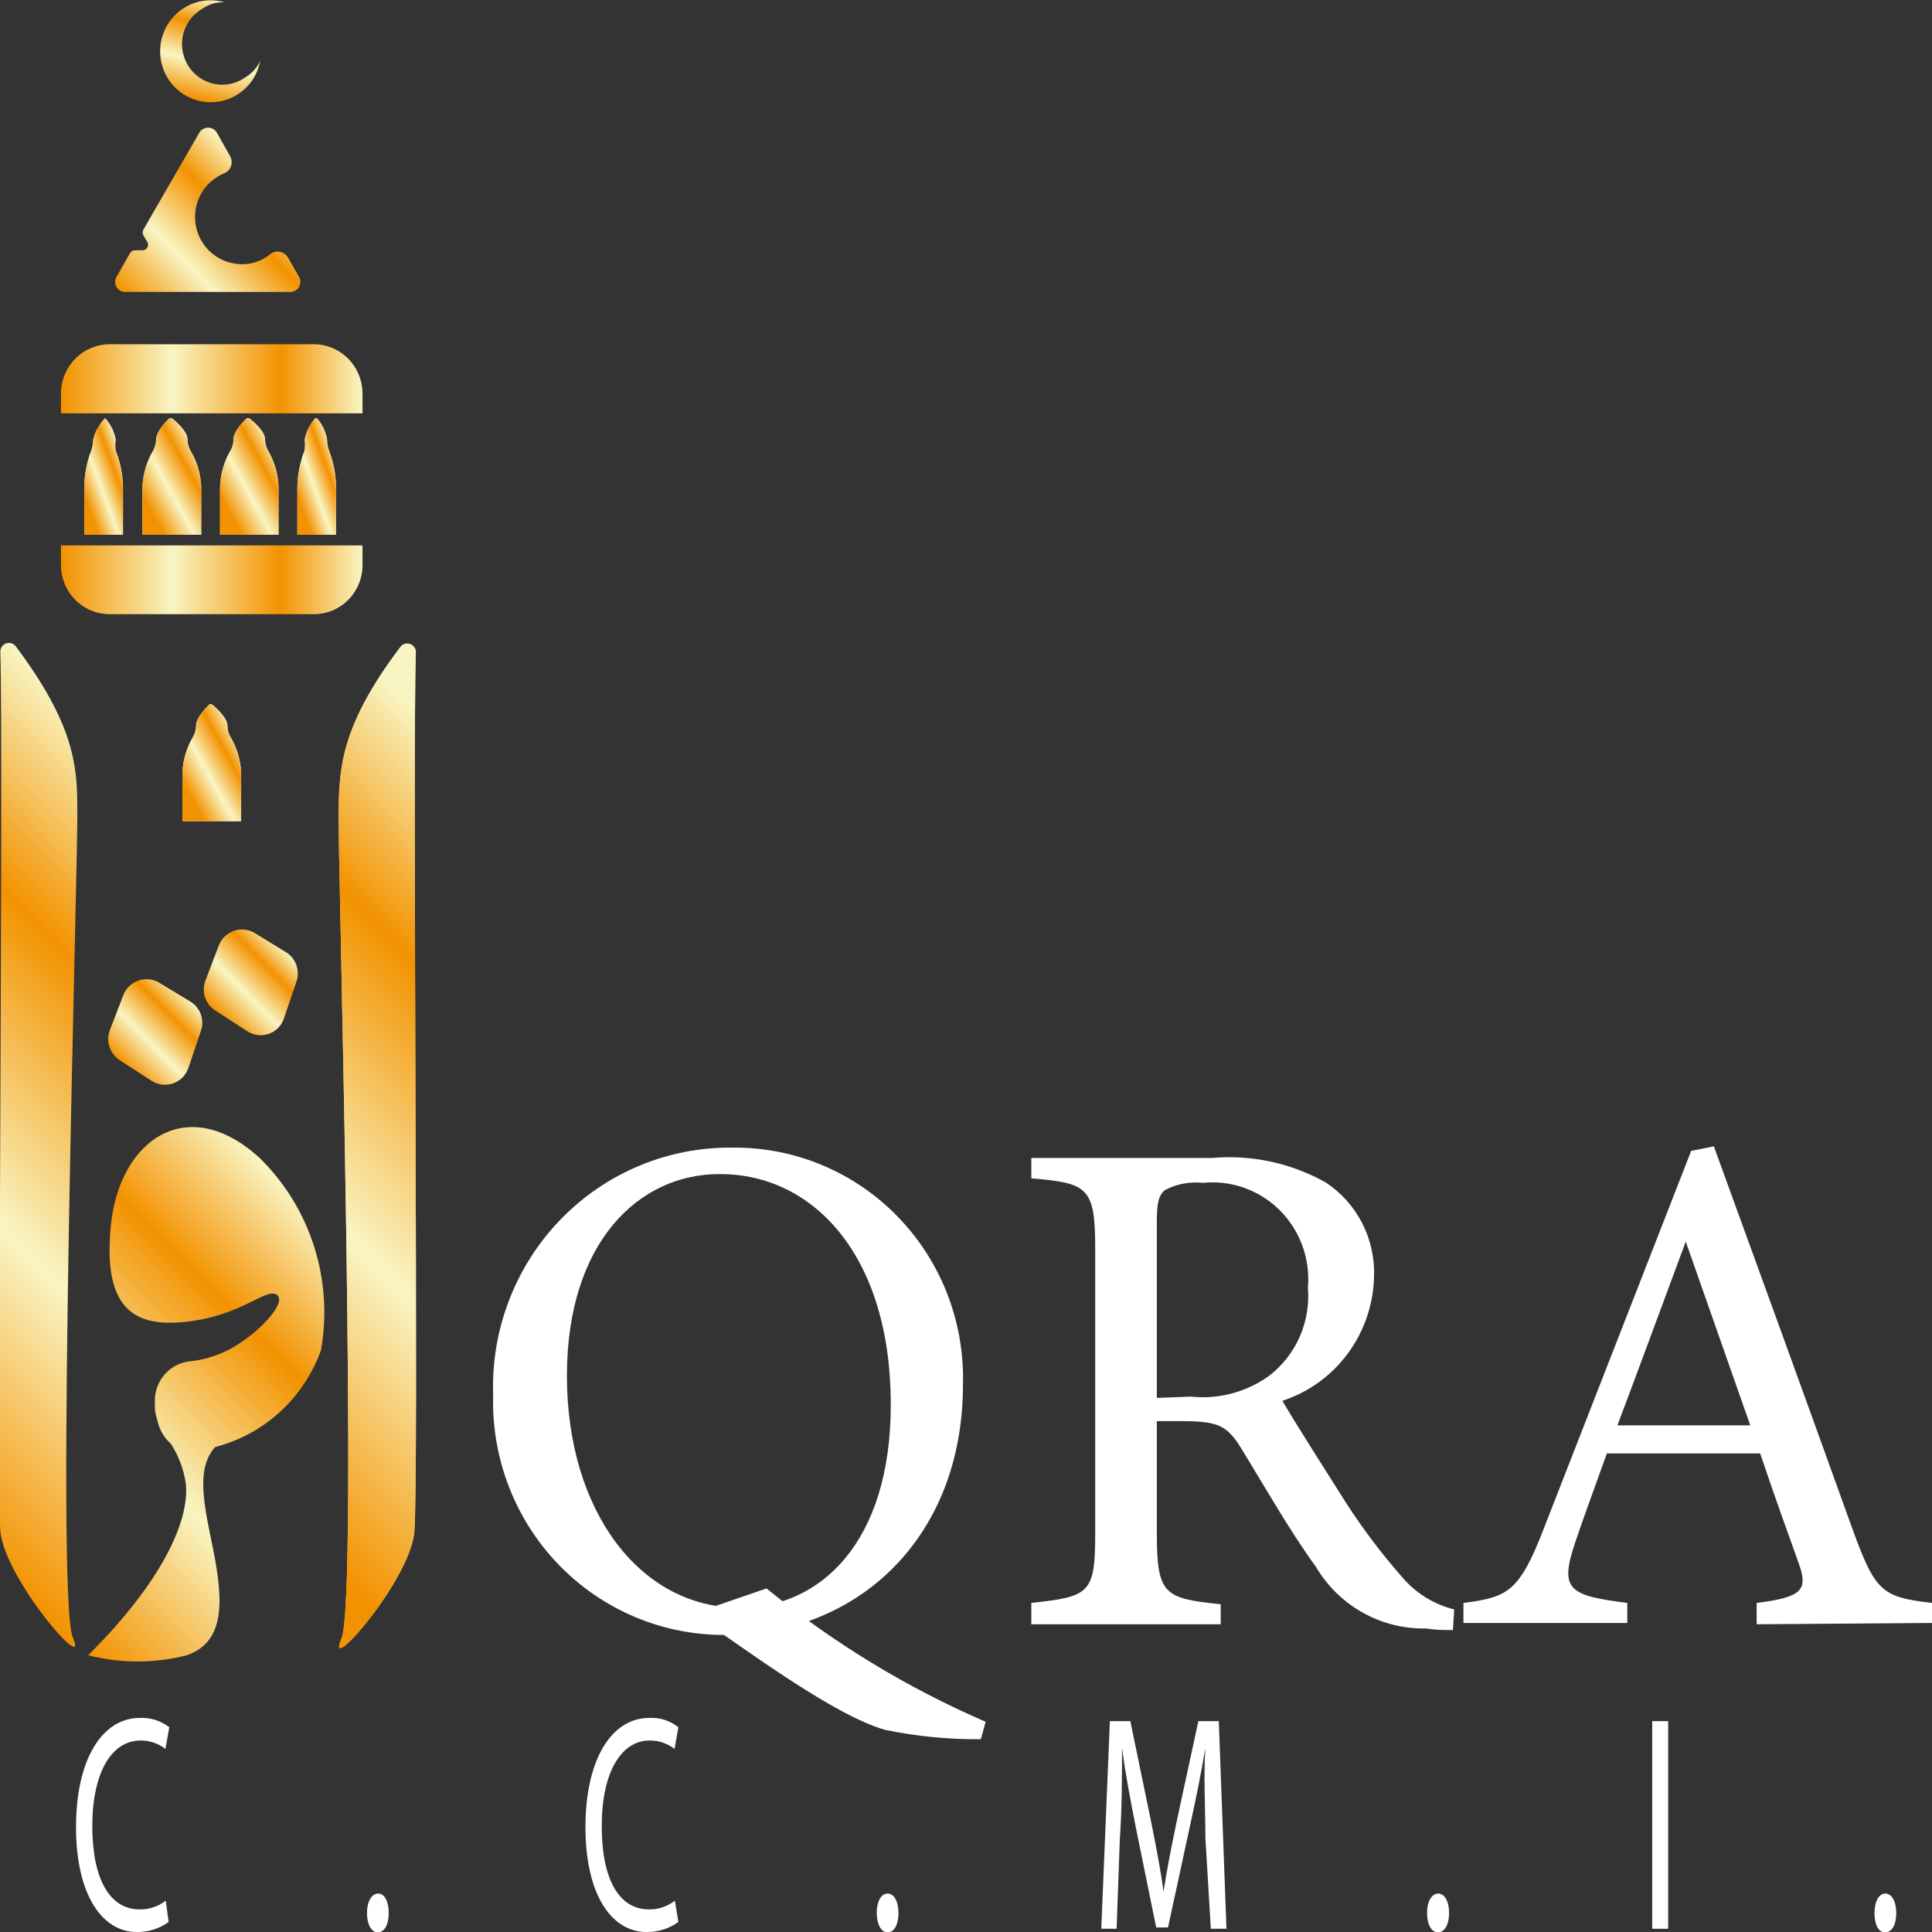 <svg width="103" height="103" viewBox="0 0 103 103" fill="none" xmlns="http://www.w3.org/2000/svg">
<rect x="0" y="0" width="103" height="103" fill="#333333" stroke="none"/>
<g id="Calque_1" clip-path="url(#clip0_13_812)">
<g id="Vector">
<path d="M22.17 34.775C22.17 34.679 22.141 34.585 22.086 34.507C22.031 34.428 21.953 34.369 21.864 34.337C21.774 34.304 21.677 34.301 21.585 34.327C21.494 34.353 21.413 34.408 21.353 34.483C18.254 38.58 18.1 40.8 18.049 43.09C17.998 45.38 19.122 85.268 18.203 87.368C17.283 89.469 21.795 84.338 22.085 81.722C22.34 79.38 21.983 40.456 22.17 34.775Z" fill="#F5CA6E"/>
<path d="M22.17 34.775C22.17 34.679 22.141 34.585 22.086 34.507C22.031 34.428 21.953 34.369 21.864 34.337C21.774 34.304 21.677 34.301 21.585 34.327C21.494 34.353 21.413 34.408 21.353 34.483C18.254 38.58 18.1 40.8 18.049 43.09C17.998 45.38 19.122 85.268 18.203 87.368C17.283 89.469 21.795 84.338 22.085 81.722C22.34 79.38 21.983 40.456 22.17 34.775Z" fill="url(#paint0_linear_13_812)"/>
</g>
<path id="Vector_2" d="M8.48 52.387C8.314 52.289 8.129 52.228 7.938 52.21C7.747 52.191 7.554 52.214 7.373 52.278C7.192 52.342 7.026 52.445 6.888 52.579C6.75 52.714 6.642 52.877 6.573 53.058L5.858 54.917C5.748 55.209 5.743 55.53 5.842 55.825C5.942 56.121 6.14 56.372 6.402 56.535L8.105 57.637C8.274 57.741 8.464 57.805 8.661 57.825C8.857 57.844 9.056 57.82 9.242 57.752C9.428 57.684 9.597 57.576 9.736 57.434C9.875 57.292 9.981 57.12 10.046 56.931L10.71 54.969C10.811 54.678 10.808 54.361 10.703 54.072C10.597 53.783 10.395 53.54 10.132 53.385L8.48 52.387Z" fill="url(#paint1_linear_13_812)"/>
<path id="Vector_3" d="M13.571 49.736C13.405 49.638 13.22 49.577 13.029 49.559C12.838 49.54 12.646 49.563 12.464 49.627C12.283 49.691 12.118 49.794 11.979 49.928C11.841 50.063 11.734 50.226 11.664 50.407L10.949 52.283C10.841 52.573 10.836 52.891 10.935 53.183C11.035 53.476 11.232 53.724 11.494 53.884L13.196 54.986C13.364 55.093 13.553 55.161 13.749 55.183C13.946 55.206 14.145 55.183 14.332 55.117C14.519 55.051 14.688 54.943 14.828 54.801C14.967 54.659 15.073 54.487 15.137 54.298L15.802 52.335C15.902 52.044 15.899 51.727 15.794 51.438C15.688 51.149 15.486 50.906 15.223 50.751L13.571 49.736Z" fill="url(#paint2_linear_13_812)"/>
<path id="Vector_4" d="M13.877 61.769C10.012 58.188 6.351 60.771 5.908 65.35C5.466 69.929 7.237 70.945 10.557 70.377C13.111 69.929 14.218 68.655 14.763 69.034C15.308 69.413 13.877 71.048 12.226 71.943C11.557 72.292 10.829 72.508 10.08 72.58C9.563 72.645 9.088 72.903 8.751 73.305C8.413 73.707 8.237 74.223 8.258 74.749V74.973C8.258 74.973 8.258 75.059 8.258 75.094C8.273 75.288 8.314 75.479 8.377 75.662C8.468 76.169 8.726 76.631 9.11 76.97C9.529 77.62 9.802 78.354 9.91 79.122C10.097 81.05 8.684 84.287 4.7 88.246C6.426 88.689 8.235 88.689 9.961 88.246C12.175 87.472 11.868 84.993 11.255 82.066C10.795 79.845 10.523 78.193 11.476 77.142C12.762 76.812 13.947 76.169 14.93 75.268C15.912 74.368 16.662 73.238 17.113 71.978C17.438 70.138 17.314 68.246 16.75 66.467C16.186 64.687 15.2 63.075 13.877 61.769Z" fill="url(#paint3_linear_13_812)"/>
<path id="Vector_5" d="M4.121 43.056C4.121 40.8 3.933 38.58 0.834 34.448C0.775 34.373 0.693 34.319 0.602 34.293C0.51 34.267 0.413 34.27 0.323 34.302C0.234 34.334 0.156 34.394 0.101 34.472C0.046 34.551 0.017 34.645 0.017 34.741C0.187 40.422 -0.153 79.346 0.017 81.653C0.307 84.269 4.819 89.417 3.882 87.299C2.946 85.182 4.189 45.5 4.121 43.056Z" fill="url(#paint4_linear_13_812)"/>
<path id="Vector_6" d="M6.709 15.563H15.478C15.572 15.564 15.665 15.54 15.747 15.493C15.829 15.446 15.896 15.378 15.943 15.295C15.99 15.213 16.015 15.119 16.014 15.024C16.013 14.928 15.986 14.835 15.938 14.754L15.359 13.738C15.313 13.658 15.25 13.588 15.175 13.534C15.1 13.48 15.015 13.443 14.925 13.425C14.834 13.407 14.741 13.409 14.652 13.43C14.562 13.452 14.478 13.492 14.405 13.549C14.155 13.755 13.866 13.906 13.556 13.995C13.245 14.084 12.92 14.108 12.601 14.065C12.053 14.001 11.542 13.756 11.148 13.366C10.754 12.977 10.499 12.467 10.423 11.915C10.347 11.363 10.454 10.801 10.728 10.318C11.002 9.835 11.427 9.457 11.936 9.245C12.024 9.213 12.104 9.161 12.169 9.094C12.235 9.027 12.285 8.946 12.316 8.857C12.347 8.768 12.358 8.674 12.348 8.58C12.338 8.486 12.308 8.396 12.26 8.315L11.562 7.076C11.513 6.994 11.445 6.926 11.363 6.878C11.281 6.831 11.188 6.806 11.094 6.806C10.999 6.806 10.906 6.831 10.824 6.878C10.742 6.926 10.674 6.994 10.625 7.076L7.645 12.24C7.62 12.288 7.607 12.341 7.607 12.395C7.607 12.449 7.62 12.502 7.645 12.55L7.85 12.894C7.878 12.939 7.893 12.991 7.894 13.044C7.895 13.097 7.881 13.15 7.855 13.196C7.829 13.242 7.791 13.28 7.745 13.305C7.699 13.331 7.647 13.344 7.594 13.342H7.186C7.134 13.345 7.084 13.361 7.039 13.388C6.995 13.415 6.957 13.452 6.93 13.497L6.249 14.702C6.186 14.784 6.148 14.883 6.139 14.986C6.13 15.089 6.152 15.193 6.2 15.285C6.249 15.376 6.323 15.451 6.414 15.5C6.504 15.55 6.607 15.572 6.709 15.563Z" fill="url(#paint5_linear_13_812)"/>
<path id="Vector_7" d="M12.651 5.044C12.969 4.845 13.241 4.582 13.453 4.271C13.664 3.959 13.808 3.607 13.877 3.236C13.707 3.601 13.435 3.906 13.094 4.114C12.855 4.287 12.583 4.408 12.296 4.47C12.008 4.532 11.712 4.534 11.424 4.475C11.136 4.416 10.863 4.298 10.621 4.128C10.38 3.958 10.176 3.74 10.022 3.487C9.868 3.235 9.767 2.952 9.725 2.658C9.683 2.364 9.701 2.065 9.778 1.778C9.856 1.491 9.99 1.224 10.174 0.992C10.358 0.76 10.587 0.569 10.847 0.43C11.18 0.211 11.573 0.103 11.97 0.121C11.448 -0.031 10.893 -0.02 10.377 0.154C9.862 0.327 9.411 0.655 9.083 1.092C8.755 1.53 8.565 2.058 8.54 2.607C8.514 3.155 8.654 3.699 8.939 4.166C9.319 4.778 9.922 5.213 10.617 5.378C11.312 5.542 12.043 5.422 12.651 5.044Z" fill="url(#paint6_linear_13_812)"/>
<path id="Vector_8" d="M39.078 61.184C40.713 61.169 42.333 61.488 43.843 62.121C45.352 62.754 46.72 63.688 47.864 64.868C49.009 66.047 49.906 67.448 50.503 68.986C51.1 70.524 51.384 72.168 51.338 73.82C51.338 82.032 45.668 87.162 38.704 87.162C37.05 87.179 35.41 86.858 33.882 86.219C32.354 85.58 30.969 84.636 29.81 83.444C28.651 82.251 27.742 80.835 27.138 79.278C26.533 77.722 26.245 76.059 26.291 74.388C26.23 72.661 26.518 70.939 27.136 69.328C27.754 67.717 28.689 66.249 29.885 65.014C31.081 63.779 32.512 62.803 34.093 62.145C35.673 61.486 37.369 61.159 39.078 61.184ZM38.329 62.595C34.089 62.595 30.224 66.193 30.224 73.355C30.224 80.517 34.089 85.716 39.453 85.716C43.693 85.716 47.49 82.273 47.49 74.887C47.49 66.847 43.284 62.595 38.414 62.595H38.329ZM40.866 84.683C44.418 87.585 48.349 89.977 52.547 91.793L52.292 92.722C50.577 92.737 48.864 92.57 47.184 92.223C44.561 91.483 40.1 88.195 36.967 86.025L40.866 84.683Z" fill="white"/>
<path id="Vector_9" d="M77.459 86.903C76.965 86.903 76.539 86.903 76.045 86.817C74.863 86.846 73.695 86.557 72.66 85.979C71.625 85.401 70.76 84.556 70.154 83.529C68.74 81.584 67.378 79.174 66.169 77.211C65.42 75.989 64.926 75.765 63.002 75.765H61.674V81.773C61.674 85.027 62.083 85.216 65.079 85.526V86.594H54.982V85.457C58.115 85.113 58.388 84.958 58.388 81.704V66.52C58.388 63.267 57.962 63.077 54.982 62.819V61.734H64.62C66.724 61.55 68.835 62.005 70.682 63.043C71.506 63.586 72.177 64.336 72.628 65.221C73.079 66.105 73.294 67.093 73.253 68.087C73.214 69.562 72.723 70.989 71.847 72.17C70.972 73.351 69.755 74.228 68.366 74.68C69.047 75.851 70.682 78.416 71.772 80.138C72.668 81.524 73.664 82.841 74.751 84.08C75.475 84.934 76.446 85.536 77.527 85.802L77.459 86.903ZM63.479 74.457C64.956 74.615 66.439 74.224 67.651 73.355C68.361 72.812 68.924 72.097 69.287 71.275C69.65 70.453 69.802 69.552 69.728 68.655C69.795 67.897 69.695 67.134 69.436 66.42C69.177 65.706 68.765 65.059 68.23 64.524C67.695 63.99 67.049 63.581 66.34 63.328C65.63 63.075 64.874 62.984 64.126 63.06C63.434 62.986 62.736 63.118 62.117 63.439C61.776 63.714 61.674 64.093 61.674 65.16V74.526L63.479 74.457Z" fill="white"/>
<path id="Vector_10" d="M93.652 86.594V85.457C96.104 85.147 96.41 84.769 95.882 83.305C95.355 81.842 94.639 79.862 93.839 77.487H85.666C85.053 79.208 84.491 80.706 83.963 82.272C83.129 84.769 83.657 85.061 86.756 85.457V86.525H78.02V85.457C80.404 85.147 81 84.872 82.328 81.429L90.161 61.356L91.37 61.115C93.754 67.657 96.376 74.887 98.76 81.515C99.969 84.838 100.31 85.147 103 85.457V86.525L93.652 86.594ZM89.872 66.193C88.646 69.481 87.369 72.976 86.228 75.989H93.311L89.872 66.193Z" fill="white"/>
<path id="Vector_11" d="M3.252 22.036H19.326V21.003C19.328 20.655 19.263 20.311 19.133 19.989C19.003 19.668 18.811 19.375 18.569 19.129C18.327 18.883 18.039 18.687 17.722 18.554C17.405 18.42 17.065 18.352 16.721 18.352H5.857C5.514 18.352 5.174 18.42 4.856 18.554C4.539 18.687 4.251 18.883 4.009 19.129C3.767 19.375 3.575 19.668 3.446 19.989C3.316 20.311 3.25 20.655 3.252 21.003V22.036Z" fill="url(#paint7_linear_13_812)"/>
<path id="Vector_12" d="M5.857 32.744H16.721C17.064 32.746 17.404 32.679 17.721 32.548C18.038 32.416 18.326 32.222 18.568 31.977C18.811 31.732 19.003 31.441 19.133 31.12C19.263 30.8 19.328 30.456 19.326 30.11V29.077H3.252V30.11C3.25 30.456 3.316 30.8 3.446 31.12C3.576 31.441 3.768 31.732 4.01 31.977C4.253 32.222 4.541 32.416 4.858 32.548C5.175 32.679 5.515 32.746 5.857 32.744Z" fill="url(#paint8_linear_13_812)"/>
<g id="Vector_13">
<path d="M16.806 22.294H16.891C17.174 22.614 17.363 23.008 17.436 23.43C17.434 23.63 17.468 23.828 17.538 24.015C17.777 24.63 17.904 25.283 17.913 25.944V28.509H15.853V25.944C15.868 25.282 16 24.629 16.244 24.015C16.271 23.821 16.271 23.624 16.244 23.43C16.329 23.008 16.523 22.616 16.806 22.294Z" fill="white"/>
<path d="M16.806 22.294H16.891C17.174 22.614 17.363 23.008 17.436 23.43C17.434 23.63 17.468 23.828 17.538 24.015C17.777 24.63 17.904 25.283 17.913 25.944V28.509H15.853V25.944C15.868 25.282 16 24.629 16.244 24.015C16.271 23.821 16.271 23.624 16.244 23.43C16.329 23.008 16.523 22.616 16.806 22.294Z" fill="url(#paint9_linear_13_812)"/>
</g>
<g id="Vector_14">
<path d="M5.602 22.294C5.892 22.611 6.086 23.005 6.164 23.43C6.137 23.624 6.137 23.821 6.164 24.015C6.408 24.629 6.541 25.282 6.556 25.944V28.509H4.495V25.944C4.505 25.283 4.631 24.63 4.87 24.015C4.931 23.826 4.966 23.629 4.972 23.43C5.078 23.001 5.296 22.609 5.602 22.294Z" fill="white"/>
<path d="M5.602 22.294C5.892 22.611 6.086 23.005 6.164 23.43C6.137 23.624 6.137 23.821 6.164 24.015C6.408 24.629 6.541 25.282 6.556 25.944V28.509H4.495V25.944C4.505 25.283 4.631 24.63 4.87 24.015C4.931 23.826 4.966 23.629 4.972 23.43C5.078 23.001 5.296 22.609 5.602 22.294Z" fill="url(#paint10_linear_13_812)"/>
</g>
<g id="Vector_15">
<path d="M13.162 22.294H13.281C13.281 22.294 14.133 22.931 14.133 23.43C14.132 23.636 14.184 23.838 14.286 24.015C14.631 24.6 14.824 25.263 14.848 25.944V28.509H11.732V25.944C11.756 25.263 11.949 24.6 12.294 24.015C12.396 23.838 12.449 23.636 12.447 23.43C12.447 22.931 13.162 22.294 13.162 22.294Z" fill="white"/>
<path d="M13.162 22.294H13.281C13.281 22.294 14.133 22.931 14.133 23.43C14.132 23.636 14.184 23.838 14.286 24.015C14.631 24.6 14.824 25.263 14.848 25.944V28.509H11.732V25.944C11.756 25.263 11.949 24.6 12.294 24.015C12.396 23.838 12.449 23.636 12.447 23.43C12.447 22.931 13.162 22.294 13.162 22.294Z" fill="url(#paint11_linear_13_812)"/>
</g>
<g id="Vector_16">
<path d="M9.042 22.294H9.161C9.161 22.294 9.995 22.931 9.995 23.43C9.994 23.636 10.047 23.838 10.149 24.015C10.499 24.599 10.698 25.262 10.727 25.944V28.509H7.594V25.944C7.624 25.262 7.823 24.599 8.173 24.015C8.268 23.835 8.32 23.634 8.327 23.43C8.327 22.931 9.042 22.294 9.042 22.294Z" fill="white"/>
<path d="M9.042 22.294H9.161C9.161 22.294 9.995 22.931 9.995 23.43C9.994 23.636 10.047 23.838 10.149 24.015C10.499 24.599 10.698 25.262 10.727 25.944V28.509H7.594V25.944C7.624 25.262 7.823 24.599 8.173 24.015C8.268 23.835 8.32 23.634 8.327 23.43C8.327 22.931 9.042 22.294 9.042 22.294Z" fill="url(#paint12_linear_13_812)"/>
</g>
<g id="Vector_17">
<path d="M11.17 37.547H11.289C11.289 37.547 12.124 38.201 12.124 38.683C12.12 38.889 12.173 39.092 12.277 39.268C12.627 39.852 12.826 40.515 12.856 41.197V43.779H9.723V41.197C9.753 40.515 9.952 39.852 10.302 39.268C10.398 39.088 10.45 38.888 10.455 38.683C10.455 38.201 11.17 37.547 11.17 37.547Z" fill="white"/>
<path d="M11.17 37.547H11.289C11.289 37.547 12.124 38.201 12.124 38.683C12.12 38.889 12.173 39.092 12.277 39.268C12.627 39.852 12.826 40.515 12.856 41.197V43.779H9.723V41.197C9.753 40.515 9.952 39.852 10.302 39.268C10.398 39.088 10.45 38.888 10.455 38.683C10.455 38.201 11.17 37.547 11.17 37.547Z" fill="url(#paint13_linear_13_812)"/>
</g>
<path id="Vector_18" d="M8.991 102.466C8.495 102.825 7.897 103.012 7.288 103C5.449 103 4.053 101.02 4.053 97.405C4.053 93.79 5.449 91.586 7.458 91.586C8.022 91.56 8.577 91.737 9.025 92.085L8.82 93.239C8.44 92.944 7.972 92.786 7.492 92.791C5.943 92.791 4.921 94.513 4.921 97.353C4.921 100.194 5.858 101.795 7.441 101.795C7.945 101.805 8.438 101.641 8.837 101.33L8.991 102.466Z" fill="white"/>
<path id="Vector_19" d="M19.565 101.984C19.565 101.365 19.82 100.951 20.161 100.951C20.501 100.951 20.723 101.365 20.723 101.984C20.723 102.604 20.501 103.017 20.144 103.017C19.786 103.017 19.565 102.57 19.565 101.984Z" fill="white"/>
<path id="Vector_20" d="M36.167 102.466C35.669 102.822 35.073 103.009 34.464 103C32.608 103 31.212 101.02 31.212 97.405C31.212 93.79 32.608 91.586 34.617 91.586C35.177 91.556 35.728 91.734 36.167 92.085L35.962 93.239C35.582 92.944 35.114 92.786 34.634 92.791C33.102 92.791 32.08 94.513 32.08 97.353C32.08 100.194 33 101.795 34.6 101.795C35.099 101.803 35.585 101.639 35.979 101.33L36.167 102.466Z" fill="white"/>
<path id="Vector_21" d="M46.741 101.984C46.741 101.365 46.979 100.951 47.32 100.951C47.66 100.951 47.899 101.365 47.899 101.984C47.899 102.604 47.677 103.017 47.32 103.017C46.962 103.017 46.741 102.57 46.741 101.984Z" fill="white"/>
<path id="Vector_22" d="M64.262 97.973C64.262 96.424 64.16 94.53 64.262 93.187C64.041 94.496 63.768 95.873 63.428 97.405L62.27 102.759H61.64L60.567 97.491C60.261 95.942 59.988 94.513 59.818 93.187C59.818 94.564 59.818 96.424 59.699 98.094L59.529 102.828H58.711L59.171 91.758H60.261L61.367 97.112C61.64 98.472 61.878 99.695 62.032 100.848C62.202 99.729 62.44 98.507 62.73 97.112L63.888 91.758H64.977L65.386 102.828H64.552L64.262 97.973Z" fill="white"/>
<path id="Vector_23" d="M76.079 101.984C76.079 101.365 76.335 100.951 76.675 100.951C77.016 100.951 77.254 101.365 77.254 101.984C77.254 102.604 77.016 103.017 76.658 103.017C76.301 103.017 76.079 102.57 76.079 101.984Z" fill="white"/>
<path id="Vector_24" d="M88.935 91.758V102.828H88.084V91.758H88.935Z" fill="white"/>
<path id="Vector_25" d="M99.935 101.984C99.935 101.365 100.173 100.951 100.514 100.951C100.854 100.951 101.093 101.365 101.093 101.984C101.093 102.604 100.872 103.017 100.497 103.017C100.122 103.017 99.935 102.57 99.935 101.984Z" fill="white"/>
</g>
<defs>
<linearGradient id="paint0_linear_13_812" x1="7.918" y1="73.634" x2="33.08" y2="48.912" gradientUnits="userSpaceOnUse">
<stop stop-color="#F39200"/>
<stop offset="0.37" stop-color="#F8F5C3"/>
<stop offset="0.73" stop-color="#F39200"/>
<stop offset="1" stop-color="#F8F5C3"/>
</linearGradient>
<linearGradient id="paint1_linear_13_812" x1="6.59" y1="56.777" x2="10.136" y2="53.269" gradientUnits="userSpaceOnUse">
<stop stop-color="#F39200"/>
<stop offset="0.37" stop-color="#F8F5C3"/>
<stop offset="0.73" stop-color="#F39200"/>
<stop offset="1" stop-color="#F8F5C3"/>
</linearGradient>
<linearGradient id="paint2_linear_13_812" x1="11.681" y1="54.125" x2="15.227" y2="50.635" gradientUnits="userSpaceOnUse">
<stop stop-color="#F39200"/>
<stop offset="0.37" stop-color="#F8F5C3"/>
<stop offset="0.73" stop-color="#F39200"/>
<stop offset="1" stop-color="#F8F5C3"/>
</linearGradient>
<linearGradient id="paint3_linear_13_812" x1="0.153" y1="83.667" x2="18.056" y2="65.977" gradientUnits="userSpaceOnUse">
<stop stop-color="#F39200"/>
<stop offset="0.37" stop-color="#F8F5C3"/>
<stop offset="0.73" stop-color="#F39200"/>
<stop offset="1" stop-color="#F8F5C3"/>
</linearGradient>
<linearGradient id="paint4_linear_13_812" x1="-10.216" y1="73.579" x2="14.934" y2="48.72" gradientUnits="userSpaceOnUse">
<stop stop-color="#F39200"/>
<stop offset="0.37" stop-color="#F8F5C3"/>
<stop offset="0.73" stop-color="#F39200"/>
<stop offset="1" stop-color="#F8F5C3"/>
</linearGradient>
<linearGradient id="paint5_linear_13_812" x1="7.714" y1="16.82" x2="14.53" y2="10.077" gradientUnits="userSpaceOnUse">
<stop stop-color="#F39200"/>
<stop offset="0.37" stop-color="#F8F5C3"/>
<stop offset="0.73" stop-color="#F39200"/>
<stop offset="1" stop-color="#F8F5C3"/>
</linearGradient>
<linearGradient id="paint6_linear_13_812" x1="10.496" y1="5.286" x2="11.761" y2="0.009" gradientUnits="userSpaceOnUse">
<stop stop-color="#F39200"/>
<stop offset="0.37" stop-color="#F8F5C3"/>
<stop offset="0.73" stop-color="#F39200"/>
<stop offset="1" stop-color="#F8F5C3"/>
</linearGradient>
<linearGradient id="paint7_linear_13_812" x1="3.252" y1="20.194" x2="19.326" y2="20.194" gradientUnits="userSpaceOnUse">
<stop stop-color="#F39200"/>
<stop offset="0.37" stop-color="#F8F5C3"/>
<stop offset="0.73" stop-color="#F39200"/>
<stop offset="1" stop-color="#F8F5C3"/>
</linearGradient>
<linearGradient id="paint8_linear_13_812" x1="3.252" y1="30.919" x2="19.326" y2="30.919" gradientUnits="userSpaceOnUse">
<stop stop-color="#F39200"/>
<stop offset="0.37" stop-color="#F8F5C3"/>
<stop offset="0.73" stop-color="#F39200"/>
<stop offset="1" stop-color="#F8F5C3"/>
</linearGradient>
<linearGradient id="paint9_linear_13_812" x1="16.189" y1="27.334" x2="18.718" y2="26.405" gradientUnits="userSpaceOnUse">
<stop stop-color="#F39200"/>
<stop offset="0.37" stop-color="#F8F5C3"/>
<stop offset="0.73" stop-color="#F39200"/>
<stop offset="1" stop-color="#F8F5C3"/>
</linearGradient>
<linearGradient id="paint10_linear_13_812" x1="4.831" y1="27.334" x2="7.36" y2="26.405" gradientUnits="userSpaceOnUse">
<stop stop-color="#F39200"/>
<stop offset="0.37" stop-color="#F8F5C3"/>
<stop offset="0.73" stop-color="#F39200"/>
<stop offset="1" stop-color="#F8F5C3"/>
</linearGradient>
<linearGradient id="paint11_linear_13_812" x1="12.24" y1="27.334" x2="15.558" y2="25.491" gradientUnits="userSpaceOnUse">
<stop stop-color="#F39200"/>
<stop offset="0.37" stop-color="#F8F5C3"/>
<stop offset="0.73" stop-color="#F39200"/>
<stop offset="1" stop-color="#F8F5C3"/>
</linearGradient>
<linearGradient id="paint12_linear_13_812" x1="8.105" y1="27.334" x2="11.432" y2="25.476" gradientUnits="userSpaceOnUse">
<stop stop-color="#F39200"/>
<stop offset="0.37" stop-color="#F8F5C3"/>
<stop offset="0.73" stop-color="#F39200"/>
<stop offset="1" stop-color="#F8F5C3"/>
</linearGradient>
<linearGradient id="paint13_linear_13_812" x1="10.233" y1="42.6" x2="13.565" y2="40.745" gradientUnits="userSpaceOnUse">
<stop stop-color="#F39200"/>
<stop offset="0.37" stop-color="#F8F5C3"/>
<stop offset="0.73" stop-color="#F39200"/>
<stop offset="1" stop-color="#F8F5C3"/>
</linearGradient>
<clipPath id="clip0_13_812">
<rect width="103" height="103" fill="white"/>
</clipPath>
</defs>
</svg>
